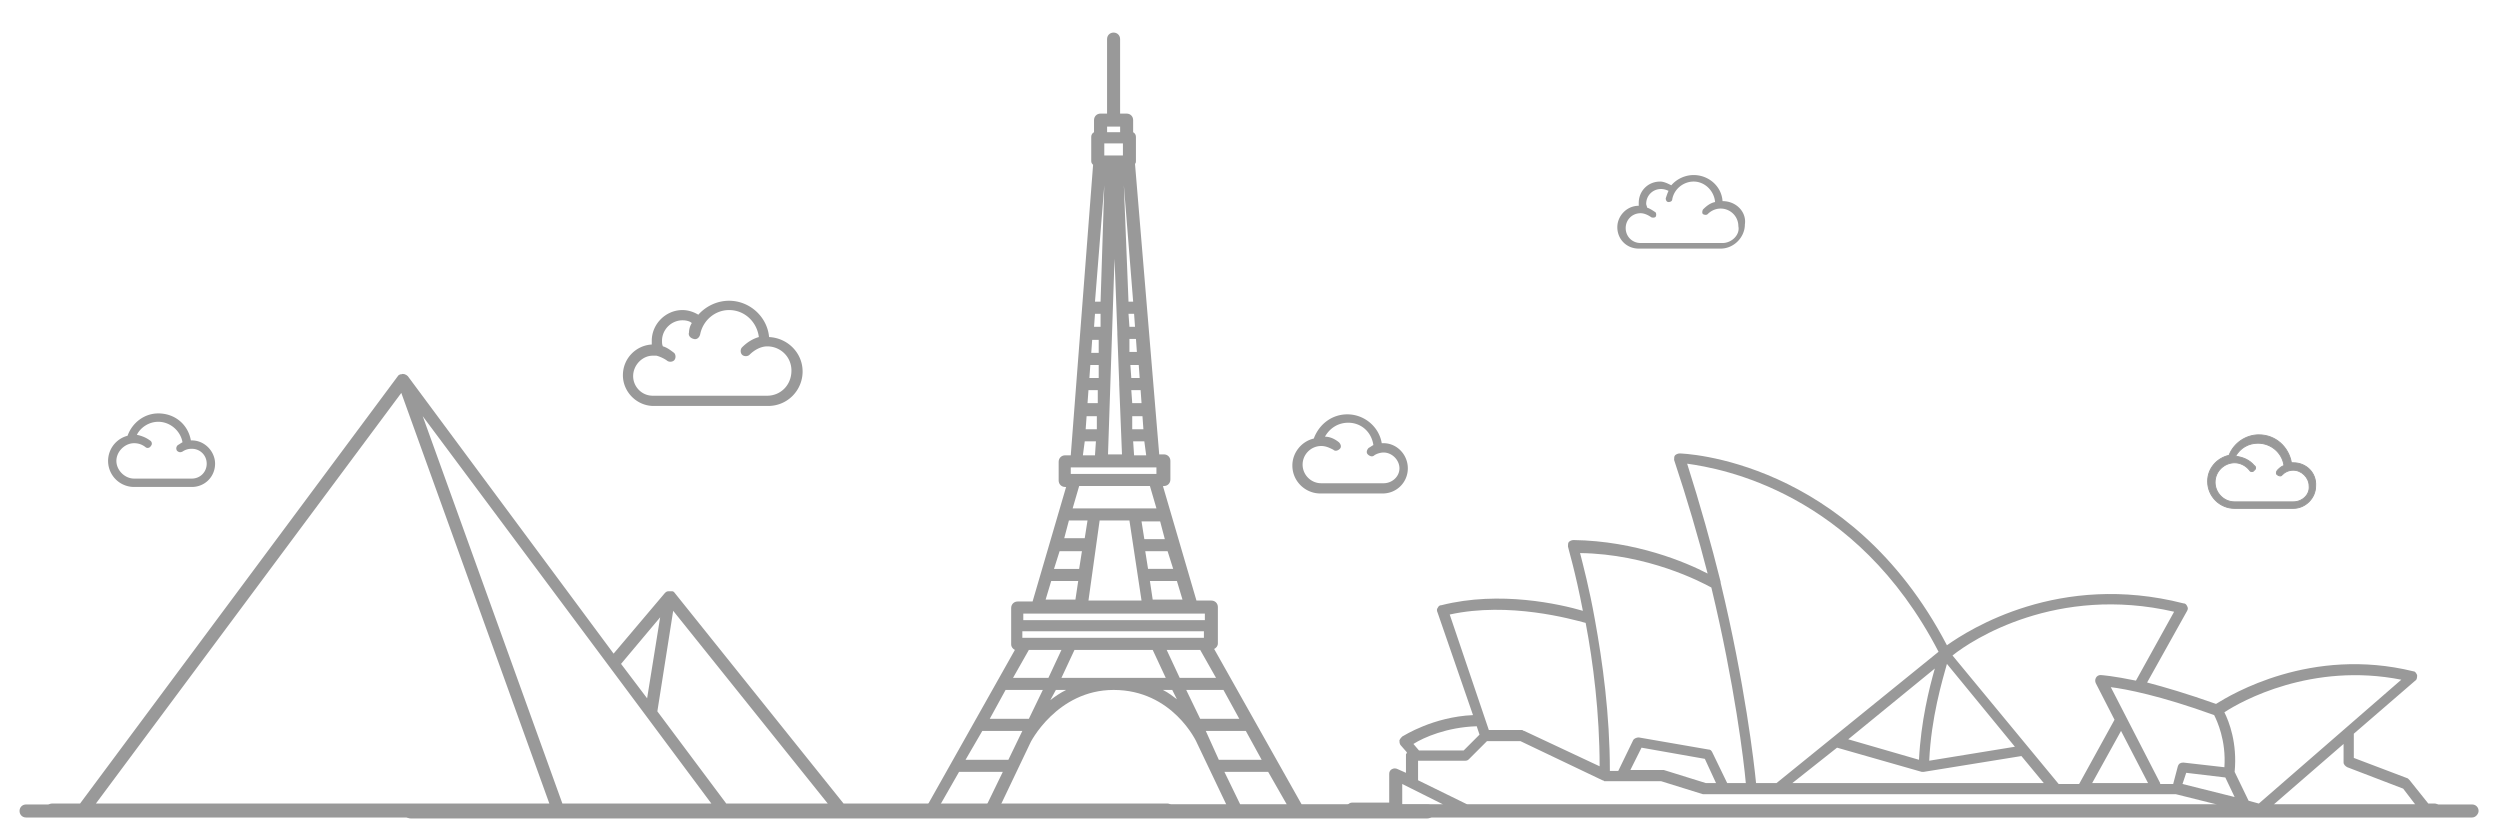 <svg class="mt-8 mb-5" aria-label="Pyramids, Eiffel Tower and Sydney Opera House illustration" role="img" viewBox="0 0 268.5 90" 
    version="1.1" y="0" x="0"  xmlns="http://www.w3.org/2000/svg">
    <style>.svg-part{fill:#999}</style>
    <switch>
        <g>
            <path class="svg-part" 
                d="M153.3 86.4h-13.5l-9.4-16.7c.2-.1.4-.3.4-.6v-3.9c0-.4-.3-.7-.7-.7h-1.6l-3.6-12.3h.1c.4 0 
                .7-.3.7-.7v-2c0-.4-.3-.7-.7-.7h-.5l-2.6-31.2c.1-.1.1-.2.1-.3v-2.6c0-.2-.1-.4-.3-.5v-1.3c0-.4-.3-.7-.7-.7h-.7v-8c0-.4-.3-.7-.7-.7s-.7.3-.7.7v8h-.7c-.4 0-.7.3-.7.7v1.3c-.2.1-.3.3-.3.5v2.6c0 
                .2.1.3.2.4L115 48.9h-.6c-.4 0-.7.3-.7.7v2c0 .4.3.7.7.7h.1l-3.6 12.3h-1.6c-.4 0-.7.3-.7.7v3.9c0 .3.2.5.4.6l-9.4 
                16.7H44.1c-.4 0-.7.3-.7.7s.3.7.7.7h109.2c.4 0 .7-.3.7-.7 0-.5-.3-.8-.7-.8zm-47.8-7.9h4.3l-1.5 3.1h-4.6l1.8-3.1zm2.5-4.4h4l-1.5 
                3.1h-4.2l1.7-3.1zm19.4 0h4l1.7 3.1h-4.2l-1.5-3.1zm-.7-1.3l-1.4-3h3.6l1.7 
                3h-3.9zm2.7-4.3h-19.6v-.7h19.5v.7zM114 69.8l-1.4 3h-3.8l1.7-3h3.5zm-.6 4.3h1.1c-.6.3-1.2.7-1.7 1.1l.6-1.1zm.6-1.3l1.4-3h8.4l1.4 
                3H114zm11.9 1.3l.5 1c-.4-.3-.9-.7-1.5-1h1zm3.6 4.4h4.3l1.7 3.1h-4.6l-1.4-3.1zm-16.6-16.1h2.9l-.3 2h-3.2l.6-2zm.9-3.2h2.4l-.3 
                1.9h-2.7l.6-1.9zm1-3.3h2l-.3 1.9h-2.2l.5-1.9zm3.3 0h3.2l1.3 8.6h-5.7l1.2-8.6zm5.4 6.5h2.9l.6 2h-3.2l-.3-2zm-.2-1.3l-.3-1.9h2.4l.6 
                1.9h-2.7zm1.8-3.2h-2.2l-.3-1.9h2l.5 1.9zm-1.1-7h-9v-.7h9.2v.7h-.2zm-.9-2h-1.3l-.1-1.5h1.2l.2 1.5zm-5.1-11h-.8l.1-1.4h.7v1.4zm-.9 
                1.3h.9v1.4h-1l.1-1.4zm.8 2.7v1.4h-1.1l.1-1.4h1zm-.1 2.8v1.4h-1.2l.1-1.4h1.1zm3.5-8.3h.7l.1 1.4h-.8v-1.4zm.3 
                8.3h1.1l.1 1.4h-1.2v-1.4zm0-1.4l-.1-1.4h1l.1 1.4h-1zm-.1-2.7l-.1-1.4h.9l.1 1.4h-.9zm-.2-5.5l-.1-1.4h.6l.1 1.4h-.6zm-.1-2.7l-.5-12.5 
                1 12.5h-.5zm-.6-15.7h-2v-1.3h2v1.3zm-2 3.2l-.4 12.5h-.6l1-12.5zm-.4 13.8v1.4h-.7l.1-1.4h.6zm-1.7 13.7h1.2l-.1 1.5h-1.3l.2-1.5zm3.2-19.6l.3 
                7.9v.2l.1 2.6.1 2.6v.2l.3 7.5H119l.7-21zm-.8-14.2h1.4v.6h-1.4v-.6zm4.6 38.6l.7 2.4h-9l.7-2.4h7.6zm5.9 13.7v.7h-19.5v-.7h19.5zm-26.4 
                17h4.7l-1.7 3.5h-5l2-3.5zm4.5 3.5l3.1-6.5c0-.1 2.9-5.8 9-5.8 6.3 0 8.9 5.5 9 5.8l3.1 6.5h-24.2zm25.7 0l-1.7-3.5h4.7l2 3.5h-5z">
            </path>
            <path class="svg-part" d="M145.4 87.5h116.1c.3 0 
                .6-.3.6-.6s-.3-.6-.6-.6h-.7l-2-2.5-.2-.2-5.8-2.2v-2.6l6.6-5.7c.2-.1.2-.4.2-.6-.1-.2-.2-.4-.4-.4-11-2.7-19.6 2.5-21.2 
                3.5-3.1-1.1-5.5-1.8-7.4-2.3l4.3-7.7c.1-.2.1-.3 0-.5s-.2-.3-.4-.3c-13.3-3.4-23 
                2.8-25.4 4.5-10.5-20.1-28.5-20.6-28.7-20.6s-.4.1-.5.2-.1.3-.1.5c1.4 4.2 2.6 8.3 3.6 12.2-2.3-1.2-7.7-3.5-14.4-3.6-.2 
                0-.4.1-.5.2s-.1.3-.1.5c0 .1.8 2.7 1.6 6.9-2.4-.7-8.9-2.2-15.2-.6-.2 0-.3.1-.4.3-.1.1-.1.3 0 .5l3.8 11c-4.3.2-7.4 
                2.2-7.6 2.3-.1.1-.2.2-.3.4 0 .2 0 .3.1.5l.7.8c0 .1-.1.2-.1.2v2l-.9-.4c-.2-.1-.4-.1-.6 0s-.3.3-.3.5v3.1h-4c-.3 
                0-.6.3-.6.6.3.4.5.7.8.7zm85.3-3.4h-6l3.1-5.6 2.9 5.6zm1.3 0l-5.3-10.3c1.6.2 5.3.9 11.1 3 .3.6 1.3 2.7 1.1 
                5.6l-4.4-.5c-.3 0-.5.1-.6.4l-.5 1.9H232zm2.8-1.1l4.2.5 1 2.1-5.6-1.4.4-1.2zm17.3-.6l6 2.3 1.3 1.7h-15.2l7.5-6.5v2c0 
                .2.2.4.4.5zm5.8-9.4l-15.3 13.3-1.1-.3-1.5-3.1c.3-3.1-.6-5.4-1.1-6.4 1.8-1.2 9.4-5.4 19-3.5zm-24.4-7.3l-4.1 
                7.4c-2.4-.5-3.7-.6-3.8-.6-.2 0-.4.1-.5.3s-.1.4 0 .6l2 3.9-3.8 6.9h-2.2l-11.4-13.8c2.1-1.7 11.2-7.6 23.8-4.7zm-17.1 
                14.5l-9.2 1.5c.2-4.6 1.4-8.6 1.9-10.4l7.3 8.9zm-10.3 1.4l-7.6-2.2 9.3-7.6c-.6 2.1-1.5 5.7-1.7 9.8zm-8.8-1.3l9.1 2.6h.2l10.5-1.7 
                2.4 2.9h-27l4.8-3.8zM208.2 70l-17.4 14.1h-2.2c-.2-2.1-1.2-10.7-3.8-21.5v-.1c-1-4-2.2-8.3-3.6-12.7 3.6.5 18.1 3 27 
                20.2zm-24.4-6.9c2.5 10.4 3.5 18.7 3.7 21h-2l-1.6-3.3c-.1-.2-.2-.3-.4-.3l-7.5-1.3c-.2 0-.5.1-.6.3l-1.6 
                3.3h-.9c0-6.1-.8-11.8-1.6-16.2-.6-3.4-1.3-6-1.6-7.2 7.3.1 13 3.1 14.1 3.7zm.5 21h-1.1l-4.5-1.4h-3.6l1.2-2.4 6.8 1.2 
                1.2 2.6zm-14-17.2c.8 4.2 1.5 9.7 1.5 15.4l-8.1-3.8c-.1 0-.2-.1-.2-.1h-3.6L155.7 66c6.4-1.4 13.1.5 14.6.9zM158.6 78l.3.9-1.7 
                1.7h-4.8l-.6-.7c1.1-.7 3.6-1.8 6.8-1.9zm-6.3 3.7h5.1c.2 0 .3-.1.4-.2l1.9-1.9h3.6l8.8 4.2c.1 0 .2.1.2.1h6.1l4.5 1.4H233.7l4.4 
                1.1h-80.5l-5.3-2.6v-2.1zm-1.7 2.5l4.4 2.2h-4.4v-2.2zM125.4 86.3H90.6L72.4 63.6s-.1-.1-.2-.1h-.4c-.2 0-.3.1-.4.2l-5.5 
                6.5-22.1-29.8c-.2-.2-.5-.3-.7-.2H43c-.1 0-.1.1-.2.1l-34.2 46h-3c-.4 0-.6.3-.6.7s.3.7.7.7h119.7c.4 0 
                .7-.3.7-.7-.1-.4-.4-.7-.7-.7zm-47.4 0l-7.4-9.9 1.7-10.8 16.6 20.7H78zm-17.6 0l-15-41.6 24 32.2 7 9.4h-16zm10.5-20L69.5 
                75l-2.8-3.7 4.2-5zM43.1 42.2L59 86.3H10.3l32.8-44.1z"></path><path class="svg-part" d="M265.5 87.8H2.8c-.4 
                0-.7-.3-.7-.7s.3-.7.7-.7h262.7c.4 0 .7.3.7.7 0 .3-.3.7-.7.7z"></path><path class="svg-part" d="M246.3 
                49.7h-.2c-.3-1.7-1.7-3-3.5-3-1.4 0-2.7.9-3.2 2.2-1.3.3-2.3 1.4-2.3 2.8 0 1.6 1.3 2.9 2.9 2.9h6.3c1.3 0 
                2.4-1.1 2.4-2.4.1-1.4-1-2.5-2.4-2.5zm0 4.2H240c-1.2 0-2.1-1-2.1-2.1 0-1.2 1-2.1 2.1-2.1.6 0 1.2.3 1.6.8.1.2.4.2.5 0 
                .2-.1.2-.4 0-.5-.5-.6-1.2-.9-2-1 .5-.9 1.4-1.4 2.4-1.4 1.4 0 2.6 1 2.8 2.4-.3.1-.5.3-.7.5-.1.1-.2.4 0 .5.1.1.4.2.5 0 
                .3-.3.7-.5 1.2-.5.9 0 1.7.8 1.7 1.7.1.9-.7 1.7-1.7 1.7z" fill="#999" stroke="#999" stroke-width=".1" stroke-miterlimit="10">
            </path>
            <path class="svg-part" 
                d="M185 21.6c-.1-1.6-1.5-2.8-3.1-2.8-.9 0-1.8.4-2.4 1.1-.4-.2-.8-.4-1.2-.4-1.3 0-2.3 1-2.3 2.3v.3c-1.3 
                0-2.3 1.1-2.3 2.3 0 1.3 1 2.3 2.3 2.3h8.8c1.4 0 2.6-1.2 2.6-2.6.2-1.3-.9-2.5-2.4-2.5zm0 4.5h-8.8c-.9 0-1.6-.7-1.6-1.6s.7-1.6 
                1.6-1.6c.4 0 .8.2 1.1.4.1.1.4.1.5 0s.1-.4 0-.5c-.3-.2-.6-.4-.9-.5 0-.1-.1-.3-.1-.4 0-.9.7-1.6 1.6-1.6.3 0 .6.1.8.2-.1.2-.2.5-.3.8 
                0 .2.1.4.3.4s.4-.1.4-.3c.2-1.1 1.2-1.9 2.3-1.9 1.2 0 2.2 1 2.3 2.2-.5.1-.9.4-1.3.8-.1.2-.1.4 0 .5.2.1.4.1.5 0 .4-.4.9-.6 1.4-.6 1 
                0 1.9.8 1.9 1.9.2.9-.7 1.8-1.7 1.8zM148.6 47.6h-.2c-.3-1.8-1.9-3.1-3.7-3.1-1.6 0-3 1-3.6 2.6-1.3.3-2.3 1.5-2.3 2.9 0 1.7 1.4 3 3 
                3h6.7c1.5 0 2.7-1.2 2.7-2.7s-1.2-2.7-2.6-2.7zm0 4.3h-6.7c-1.1 0-2-.9-2-2s.9-2 2-2c.5 0 .9.2 
                1.3.4.2.2.5.1.7-.1s.1-.5-.1-.7c-.5-.4-1-.6-1.5-.6.5-.9 1.4-1.5 2.5-1.5 1.4 0 2.5 1 2.7
                2.4-.2.1-.3.2-.5.3-.2.2-.3.5-.1.7s.5.3.7.1c.3-.2.7-.3 1-.3.9 0 1.7.8 1.7 1.7s-.8 1.6-1.7 
                1.6zM20.6 47.3h-.1c-.3-1.7-1.7-2.9-3.5-2.9-1.5 0-2.8 1-3.3 2.4a2.795 2.795 0 0 0 .7 5.5h6.2c1.4 0 2.5-1.1 2.5-2.5 
                0-1.3-1.1-2.5-2.5-2.5zm0 4.1h-6.2c-1 0-1.9-.9-1.9-1.9s.9-1.9 1.9-1.9c.4 0 .8.1 
                1.2.4.2.2.5.1.6-.1.2-.2.1-.5-.1-.6-.4-.3-.9-.5-1.4-.6.4-.8 1.3-1.4 2.3-1.4 1.3 0 2.4 1 
                2.6 2.2-.2.1-.3.2-.5.3-.2.2-.2.4-.1.6.2.2.4.2.6.1.3-.2.6-.3 1-.3.9 0 1.6.7 1.6 1.6s-.7 1.6-1.6 
                1.6zM82.6 36.2c-.2-2.2-2.1-3.9-4.3-3.9-1.3 0-2.5.6-3.3 1.5-.5-.3-1.1-.5-1.7-.5-1.8 0-3.3 1.5-3.3 3.3v.4c-1.7.1-3.1 1.5-3.1 3.3s1.5 
                3.3 3.3 3.3h12.3c2.1 0 3.7-1.7 3.7-3.7s-1.6-3.6-3.6-3.7zm-.2 6.3H70.1c-1.2 0-2.1-1-2.1-2.1 0-1.2 1-2.2 2.1-2.2h.4c.4.1.8.3 
                1.1.5.2.2.6.2.8 0s.2-.6 0-.8c-.4-.3-.8-.6-1.2-.7-.1-.2-.1-.4-.1-.6 0-1.2 1-2.2 2.2-2.2.4 0 .8.1 1 .3-.2.3-.3.7-.3 
                1-.1.3.1.6.5.7.3.1.6-.1.7-.5.3-1.5 1.6-2.6 3.1-2.6 1.7 0 3 1.3 3.2 2.9-.7.2-1.3.6-1.8 1.1-.2.2-.2.6 0 .8s.6.2.8 0c.5-.5 
                1.2-.9 1.9-.9 1.4 0 2.6 1.1 2.6 2.6 0 1.6-1.2 2.7-2.6 2.7z">
            </path>
        </g>
    </switch>
</svg>